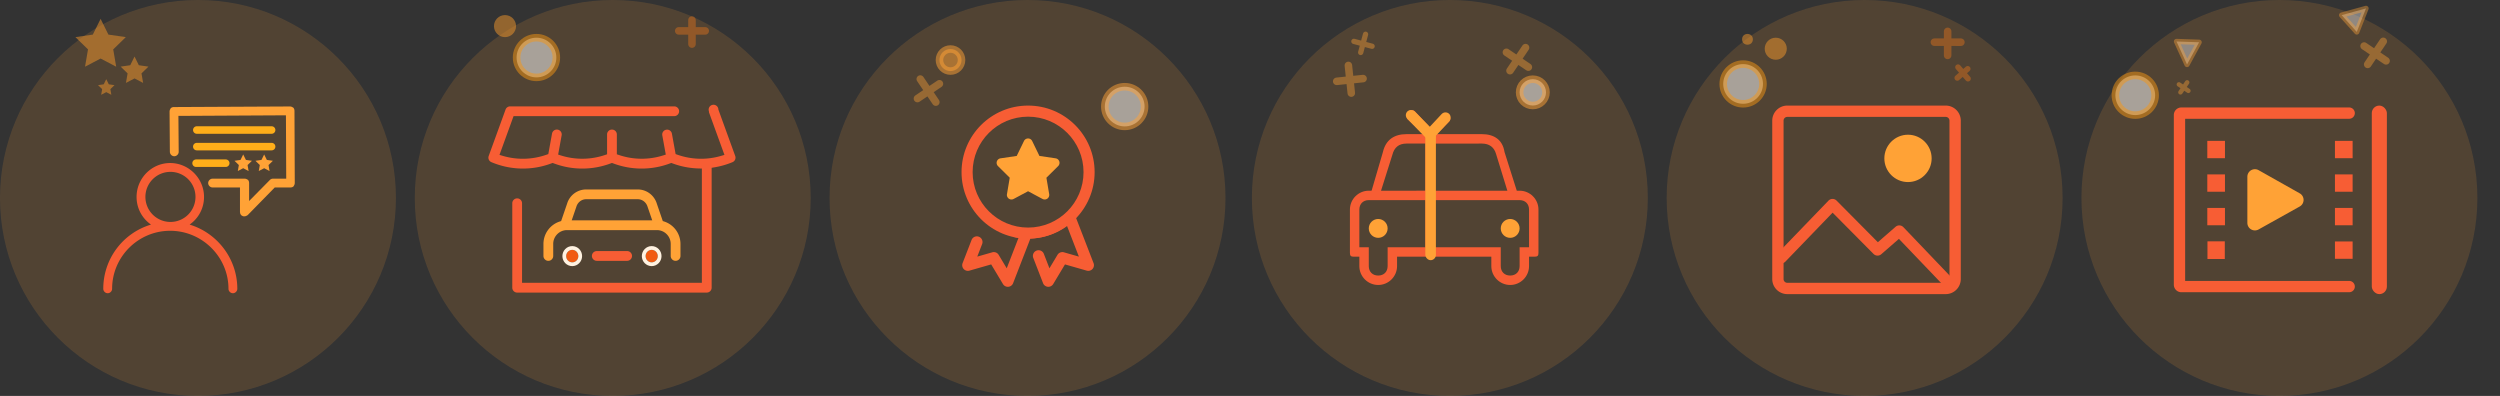 <svg width="663" height="105" viewBox="0 0 663 105" xmlns="http://www.w3.org/2000/svg" xmlns:xlink="http://www.w3.org/1999/xlink"><rect x="0" y="0" width="663" height="105" fill="#333333" stroke="none"/><defs><path d="M22.76 41.575c.889 0 1.613-.74 1.613-1.657 0-.916-.724-1.656-1.613-1.656-.888 0-1.612.74-1.612 1.656 0 .917.724 1.657 1.612 1.657z" id="path-1"/><path d="M43.825 41.575c.888 0 1.612-.74 1.612-1.657 0-.916-.724-1.656-1.612-1.656-.889 0-1.612.74-1.612 1.656 0 .917.723 1.657 1.612 1.657z" id="path-2"/></defs><g id="FULL-VIEW" fill="none" fill-rule="evenodd"><g id="icons-sprite"><g id="Group-13"><circle id="Oval-2-Copy-2" fill="#FFA236" opacity=".15" cx="52.5" cy="52.5" r="52.5"/><g id="Group-8" transform="translate(27 28)"><g id="Group-7" transform="translate(17.593)"><path d="M20.22 29.375c-.156 0-.313 0-.469-.078-.469-.156-.703-.625-.703-1.094V21.72h-7.266c-.625 0-1.171-.547-1.171-1.172 0-.625.546-1.172 1.171-1.172h8.516c.313 0 .625.156.86.313.234.234.312.546.312.859v4.765l5.547-5.625c.234-.234.547-.312.86-.312h3.437l-.078-16.797-28.516.156.078 9.532c0 .625-.547 1.171-1.172 1.171-.625 0-1.172-.546-1.172-1.171L.376 1.562c0-.312.156-.625.313-.859.234-.234.547-.312.859-.312L32.329.234c.313 0 .625.157.86.313.234.234.312.547.312.86l.078 19.14c0 .312-.156.625-.312.86-.235.234-.547.312-.86.312h-4.14l-7.188 7.343c-.234.157-.547.313-.86.313z" id="Shape" fill="#FFA236" fill-rule="nonzero"/><path d="M7.6 6.481h19.84" id="Path-2" stroke="#FFAE19" stroke-width="2" stroke-linecap="round"/><path d="M7.6 10.88h19.84" id="Path-2-Copy" stroke="#FFAE19" stroke-width="2" stroke-linecap="round"/><path d="M7.407 15.278h7.862" id="Path-2-Copy-2" stroke="#FFAE19" stroke-width="2" stroke-linecap="round"/><path id="Star" fill="#FFA236" d="M25.463 16.607l-1.43.75.273-1.59-1.158-1.125 1.6-.232.715-1.447.715 1.447 1.6.232-1.158 1.126.274 1.59z"/><path id="Star-Copy" fill="#FFA236" d="M19.907 16.607l-1.43.75.273-1.59-1.157-1.125 1.6-.232.714-1.447.716 1.447 1.6.232-1.158 1.126.273 1.59z"/></g><path d="M23.281 31.563c2.344-1.641 3.828-4.297 3.828-7.344 0-4.922-4.062-8.985-8.984-8.985s-8.906 4.063-8.906 8.985c0 3.047 1.484 5.703 3.828 7.343A17.743 17.743 0 0 0 .39 48.594c0 .625.546 1.172 1.171 1.172s1.172-.547 1.172-1.172c0-8.516 6.954-15.39 15.391-15.39 8.516 0 15.469 6.952 15.469 15.39 0 .625.547 1.172 1.172 1.172.625 0 1.172-.547 1.172-1.172 0-8.047-5.391-14.844-12.657-17.032zm-11.718-7.344a6.635 6.635 0 0 1 6.64-6.64 6.635 6.635 0 0 1 6.64 6.64 6.635 6.635 0 0 1-6.64 6.64 6.635 6.635 0 0 1-6.64-6.64z" id="Shape" fill="#F75D34" fill-rule="nonzero"/></g><g id="Group-3" transform="translate(20 5)" fill="#F5982C" opacity=".5"><path id="Star" d="M6.682 10.52l-4.13 2.167.79-4.59L0 4.846l4.617-.67L6.682 0l2.065 4.176 4.618.67-3.341 3.25.788 4.59z"/><path id="Star-Copy-2" d="M15.68 15.793l-2.274 1.193.434-2.527-1.84-1.79 2.543-.37L15.68 10l1.137 2.3 2.543.369-1.84 1.79.434 2.527z"/><path id="Star-Copy-3" d="M8.18 19.432l-1.347.707.257-1.498L6 17.581l1.506-.219L8.18 16l.674 1.362 1.506.219-1.09 1.06.257 1.498z"/></g></g><g id="car-dealers" transform="translate(110)"><circle id="Oval-2-Copy" fill="#FFA236" opacity=".15" cx="52.5" cy="52.5" r="52.5"/><g id="Group-2" transform="translate(19 28)" fill-rule="nonzero"><g id="Oval"><use fill="#F15A11" fill-rule="evenodd" xlink:href="#path-1"/><path stroke="#FFF2E1" d="M22.76 42.075c-1.168 0-2.112-.968-2.112-2.157 0-1.188.944-2.156 2.112-2.156 1.17 0 2.113.968 2.113 2.156 0 1.19-.944 2.157-2.113 2.157z"/></g><g id="Oval"><use fill="#F15A11" fill-rule="evenodd" xlink:href="#path-2"/><path stroke="#FFF2E1" d="M43.825 42.075c-1.169 0-2.112-.968-2.112-2.157 0-1.188.943-2.156 2.112-2.156 1.168 0 2.112.968 2.112 2.156 0 1.19-.944 2.157-2.112 2.157z"/></g><path d="M27.976 39.879c0 .715.58 1.295 1.295 1.295h8.044a1.295 1.295 0 0 0 0-2.59H29.27c-.715 0-1.295.58-1.295 1.295z" id="Shape" fill="#F75D34"/><path d="M65.982 13.367L61.513 1.062a1.29 1.29 0 1 0-2.505.442c0 .166.023.311.07.442l4.042 11.129-.816.243c-3.83 1.143-7.885 1.038-11.69-.3l-.441-.154-.083-.46-.904-4.98a1.295 1.295 0 0 0-2.548.463l.927 5.109-.673.214a18.833 18.833 0 0 1-11.757-.107l-.548-.183V7.656a1.295 1.295 0 0 0-2.59 0v5.263l-.547.184a18.828 18.828 0 0 1-11.757.107l-.673-.214.126-.695.802-4.413a1.294 1.294 0 1 0-2.549-.463l-.987 5.439-.44.154c-3.806 1.338-7.86 1.444-11.692.3l-.816-.243L7.197 2.799h42.608a1.295 1.295 0 0 0 0-2.59H6.29c-.545 0-1.031.34-1.218.853L.602 13.368a1.294 1.294 0 0 0 .717 1.636c5.133 2.157 10.764 2.265 15.954.312l.283-.106.283.106a21.413 21.413 0 0 0 15.17 0l.283-.106.283.106a21.413 21.413 0 0 0 15.17 0l.283-.106.282.106a21.524 21.524 0 0 0 7.045 1.363l.782.02v30.304H9.447v-21.1a1.295 1.295 0 0 0-2.59 0v22.395c0 .715.58 1.295 1.295 1.295h50.281c.715 0 1.295-.58 1.295-1.295V16.5l.672-.112a21.743 21.743 0 0 0 4.865-1.385c.638-.268.953-.988.717-1.637z" id="Shape" fill="#F75D34"/><path d="M50.167 41.174c-.716 0-1.295-.58-1.295-1.295v-3.193a3.668 3.668 0 0 0-3.668-3.663H21.382a3.67 3.67 0 0 0-3.669 3.663v3.193a1.295 1.295 0 0 1-2.59 0v-3.193a6.263 6.263 0 0 1 4.31-5.939l.38-.125 1.577-4.6a5.284 5.284 0 0 1 5.073-3.78h13.658c2.356 0 4.4 1.533 5.09 3.827l1.432 4.176.13.378.379.125a6.263 6.263 0 0 1 4.31 5.938v3.193c0 .715-.58 1.295-1.295 1.295zM22.98 29.369l-.364 1.064h21.355l-1.225-3.57c-.365-1.212-1.403-2.031-2.624-2.031H26.463c-1.206 0-2.255.805-2.61 1.985l-.873 2.552z" id="Combined-Shape" fill="#FFA236"/></g><ellipse id="Oval-3" stroke="#F79712" stroke-width="2" fill="#FFF" opacity=".5" cx="32.27" cy="15.26" rx="5.27" ry="5.26"/><ellipse id="Oval-3" fill="#F5982C" opacity=".5" cx="23.928" cy="6.922" rx="2.928" ry="2.922"/><path d="M73.513 5.319v6.375M70 8.188l7.026.003" id="Line" stroke="#F27A18" stroke-width="2" opacity=".4" stroke-linecap="round" stroke-linejoin="round"/></g><g id="expert-reviews" transform="translate(220)"><circle id="Oval-2-Copy-4" fill="#FFA236" opacity=".15" cx="52.5" cy="52.5" r="52.5"/><ellipse id="Oval-3" stroke="#FFA236" stroke-width="2" fill="#FFF" opacity=".5" cx="78.27" cy="28.26" rx="5.27" ry="5.26"/><ellipse id="Oval-3" stroke="#FFA236" stroke-width="2" fill="#FFA236" opacity=".5" cx="32.072" cy="15.922" rx="2.928" ry="2.922"/><path d="M24.057 20.965l4.125 6.114m-4.874-.942l5.827-3.926" id="Line" stroke="#FFA236" stroke-width="2" fill="#F0F1F2" opacity=".4" stroke-linecap="round" stroke-linejoin="round"/><g id="Group-6" transform="translate(35 28)" fill-rule="nonzero"><g id="Group-4"><g id="noun_1206632_cc"><g id="Group"><path d="M35.013 41.787l-4.689-12.112c.633-.686-1.738-1.873-2.389-1.212-.65.66-1.368 1.261-2.13 1.785a14.216 14.216 0 0 1-5.137 2.196 14.37 14.37 0 0 1-5.792 0c-.923-.192-1.855 2.23-.737 2.462.321.067.646.122.971.17l-3.126 8.074-2.136-3.564a1.502 1.502 0 0 0-1.701-.672l-3.974 1.138 1.31-3.383a1.503 1.503 0 0 0-2.801-1.084L.28 41.787a1.502 1.502 0 0 0 1.815 1.986l5.77-1.653 3.122 5.21a1.502 1.502 0 0 0 2.69-.23l4.588-11.85a17.267 17.267 0 0 0 2.89-.344 17.117 17.117 0 0 0 3.268-1.03c1.03-.443 2.025-.99 2.957-1.63.191-.131.37-.283.555-.422l3.186 8.228-3.972-1.138a1.503 1.503 0 0 0-1.702.672l-2.136 3.565-1.482-3.829a1.502 1.502 0 0 0-2.802 1.084L21.62 47.1a1.503 1.503 0 0 0 2.69.23l3.122-5.21 5.769 1.653a1.503 1.503 0 0 0 1.814-1.986z" id="Shape" fill="#F75D34"/><path d="M17.647 35.294C7.901 35.294 0 27.394 0 17.647 0 7.901 7.9 0 17.647 0c9.746 0 17.647 7.9 17.647 17.647 0 9.746-7.9 17.647-17.647 17.647zm0-2.941c8.122 0 14.706-6.584 14.706-14.706S25.769 2.941 17.647 2.941 2.941 9.525 2.941 17.647s6.584 14.706 14.706 14.706z" id="Oval-4" fill="#F75D34"/><path d="M16.556 9.398l-1.924 3.957-4.293.633a1.212 1.212 0 0 0-.675 2.059l3.117 3.085-.736 4.362a1.211 1.211 0 0 0 1.764 1.27l3.836-2.048 3.836 2.048a1.214 1.214 0 0 0 1.277-.085c.375-.27.564-.73.487-1.185l-.737-4.361 3.118-3.086a1.211 1.211 0 0 0-.676-2.059l-4.293-.633-1.924-3.957a1.211 1.211 0 0 0-2.177 0z" id="Shape" fill="#FFA236"/></g></g></g></g></g><g id="ORP" transform="translate(332)"><circle id="Oval-2-Copy-5" fill="#FFA236" opacity=".15" cx="52.5" cy="52.5" r="52.5"/><ellipse id="Oval-3" stroke="#FFA236" stroke-width="2" fill="#FFF" opacity=".5" cx="74.5" cy="24.493" rx="3.5" ry="3.493"/><path d="M72.575 12.63l-4.124 6.115m-.952-4.872l5.823 3.932" id="Line" stroke="#FFA236" stroke-width="2" fill="#F0F1F2" opacity=".4" stroke-linecap="round" stroke-linejoin="round"/><path d="M25.59 17.354l.77 7.335m-3.86-3.12l6.988-.73" id="Line-Copy" stroke="#FFA236" stroke-width="2" fill="#F0F1F2" opacity=".4" stroke-linecap="round" stroke-linejoin="round"/><path d="M30.147 9.085l-1.294 4.83m-1.8-2.943l4.83 1.296" id="Line-Copy-2" stroke="#FFA236" stroke-width="1.4" fill="#F0F1F2" opacity=".4" stroke-linecap="round" stroke-linejoin="round"/><g id="New-car" transform="translate(26 29)" fill-rule="nonzero"><circle id="Oval" fill="#FFA236" cx="7.5" cy="31.574" r="2.5"/><circle id="Oval" fill="#FFA236" cx="42.5" cy="31.574" r="2.5"/><path d="M45 21.574h-.75L41 11.324c-.5-3.25-2.75-4.75-6-4.75H23l3.25-3.25c.5-.5.5-1.25 0-1.75s-1.25-.5-1.75 0l-3.25 3.25-4-4.25c-.5-.5-1.25-.5-1.75 0s-.5 1.5-.25 2l4.25 4H15c-3.25 0-5.5 1.5-6.25 4.75l-3 10.25H5c-2.75 0-5 2.25-5 5v11.5c0 .75.25 1 1 1h1.5v2.5c0 2.75 2.25 5 5 5s5-2.25 5-5v-2.5h25v2.5c0 2.75 2.25 5 5 5s5-2.25 5-5v-2.5H49c.75 0 1-.25 1-1v-11.5c0-2.75-2.25-5-5-5zm-6.25-9.75l3 9.75H22.5v-12.5H35c2 0 3.25 1 3.75 2.75zm-27.5.25c.5-2 1.75-3 3.75-3h5v12.5H8.25l3-9.5zM10 36.574v5c0 1.5-1 2.5-2.5 2.5s-2.5-1-2.5-2.5v-5H2.5v-10c0-1.5 1-2.5 2.5-2.5h15v12.5H10zm37.5 0H45v5c0 1.5-1 2.5-2.5 2.5s-2.5-1-2.5-2.5v-5H22.5v-12.5H45c1.5 0 2.5 1 2.5 2.5v10z" id="Shape" fill="#F75D34"/></g><rect id="Rectangle-3" fill="#FFA236" x="46" y="35" width="2.8" height="34" rx="1.4"/><rect id="Rectangle-3-Copy" fill="#FFA236" transform="rotate(43 49.616 33.058)" x="48.216" y="29.122" width="2.8" height="7.872" rx="1.4"/><rect id="Rectangle-3-Copy-2" fill="#FFA236" transform="rotate(-44.3 44.81 33.196)" x="43.411" y="28.096" width="2.8" height="10.2" rx="1.4"/></g><g id="images" transform="translate(442)"><circle id="Oval-2-Copy-6" fill="#FFA236" opacity=".15" cx="52.5" cy="52.5" r="52.5"/><ellipse id="Oval-3" stroke="#F79712" stroke-width="2" fill="#FFF" opacity=".5" cx="20.27" cy="22.26" rx="5.27" ry="5.26"/><ellipse id="Oval-3" fill="#F5982C" opacity=".5" cx="28.928" cy="12.922" rx="2.928" ry="2.922"/><ellipse id="Oval-3-Copy" fill="#F5982C" opacity=".5" cx="21.43" cy="10.427" rx="1.43" ry="1.427"/><path d="M74.513 8.319v6.375M71 11.188l7.026.003" id="Line" stroke="#F27A18" stroke-width="2" opacity=".4" stroke-linecap="round" stroke-linejoin="round"/><path d="M79.833 18.257l-2.76 2.4m.196-2.841l2.642 3.043" id="Line-Copy-3" stroke="#F27A18" stroke-width="1.5" opacity=".4" stroke-linecap="round" stroke-linejoin="round"/><g id="noun_1181454_cc" transform="translate(28 28)" fill-rule="nonzero"><g id="Group"><path d="M36.001 20.283c-3.458 0-6.271-2.816-6.271-6.278 0-3.462 2.813-6.278 6.271-6.278 3.459 0 6.272 2.817 6.272 6.278 0 3.461-2.813 6.278-6.272 6.278z" id="Shape" fill="#FFA236"/><path d="M4 3a1 1 0 0 0-1 1v42a1 1 0 0 0 1 1h42a1 1 0 0 0 1-1V4a1 1 0 0 0-1-1H4zm0-3h42a4 4 0 0 1 4 4v42a4 4 0 0 1-4 4H4a4 4 0 0 1-4-4V4a4 4 0 0 1 4-4z" id="Rectangle" fill="#F75D34"/></g><path d="M26.863 39.345a1.5 1.5 0 0 0 2.05.076l4.68-4.073L46 48.324a1.5 1.5 0 1 0 2.169-2.073l-13.395-14.01a1.5 1.5 0 0 0-2.069-.096l-4.7 4.09-10.949-11.038a1.5 1.5 0 0 0-2.144.015L1.324 39.301a1.5 1.5 0 1 0 2.16 2.082l12.521-12.984 10.858 10.946z" id="Path-8" fill="#F75D34"/></g></g><g id="videos" transform="translate(552)"><circle id="Oval-2-Copy-7" fill="#FFA236" opacity=".15" cx="52.5" cy="52.5" r="52.5"/><ellipse id="Oval-3" stroke="#F79712" stroke-width="2" fill="#FFF" opacity=".5" cx="14.27" cy="25.26" rx="5.27" ry="5.26"/><path id="Triangle" stroke="#FFA236" stroke-width="1.4" fill="#F0F1F2" opacity=".4" stroke-linecap="round" stroke-linejoin="round" d="M27.998 17.101L25.21 11l5.997.21z"/><path id="Triangle-Copy" stroke="#FFA236" stroke-width="1.4" fill="#F0F1F2" opacity=".4" stroke-linecap="round" stroke-linejoin="round" d="M75.466 2.23l-2.451 6.244L69 4.014z"/><path d="M80.037 10.965l-4.124 6.114m-.952-4.871l5.823 3.932" id="Line" stroke="#FFA236" stroke-width="2" fill="#F0F1F2" opacity=".4" stroke-linecap="round" stroke-linejoin="round"/><path d="M28.035 21.847l-1.779 2.637m-.41-2.1l2.51 1.695" id="Line-Copy-4" stroke="#FFA236" stroke-width="1.2" fill="#F0F1F2" opacity=".4" stroke-linecap="round" stroke-linejoin="round"/><g id="noun_1181435_cc" transform="translate(24 28)"><g id="Group"><path d="M3.5 46.5v-43H47a1.5 1.5 0 0 0 0-3H2.5a2 2 0 0 0-2 2v45a2 2 0 0 0 2 2H47a1.5 1.5 0 0 0 0-3H3.5z" id="Path-5" fill="#F75D34" fill-rule="nonzero"/><rect id="Rectangle-2" fill="#F75D34" x="53" width="4" height="50" rx="2"/><path id="Rectangle-path" fill="#F75D34" fill-rule="nonzero" d="M43.229 18.254h4.688v4.597h-4.688zM43.229 36.043h4.688v4.597h-4.688zM43.229 27.149h4.688v4.596h-4.688zM9.375 18.254h4.688v4.597H9.375zM43.229 9.36h4.688v4.597h-4.688zM9.375 9.36h4.688v4.597H9.375zM9.42 35.998h4.597v4.688H9.42zM9.375 27.149h4.688v4.596H9.375z"/><path d="M22.982 17.13l10.91 6.146a2 2 0 0 1-.007 3.489l-10.91 6.088A2 2 0 0 1 20 31.106V18.873a2 2 0 0 1 2.982-1.743z" id="Path-6" fill="#FFA236"/></g></g></g></g></g></svg>